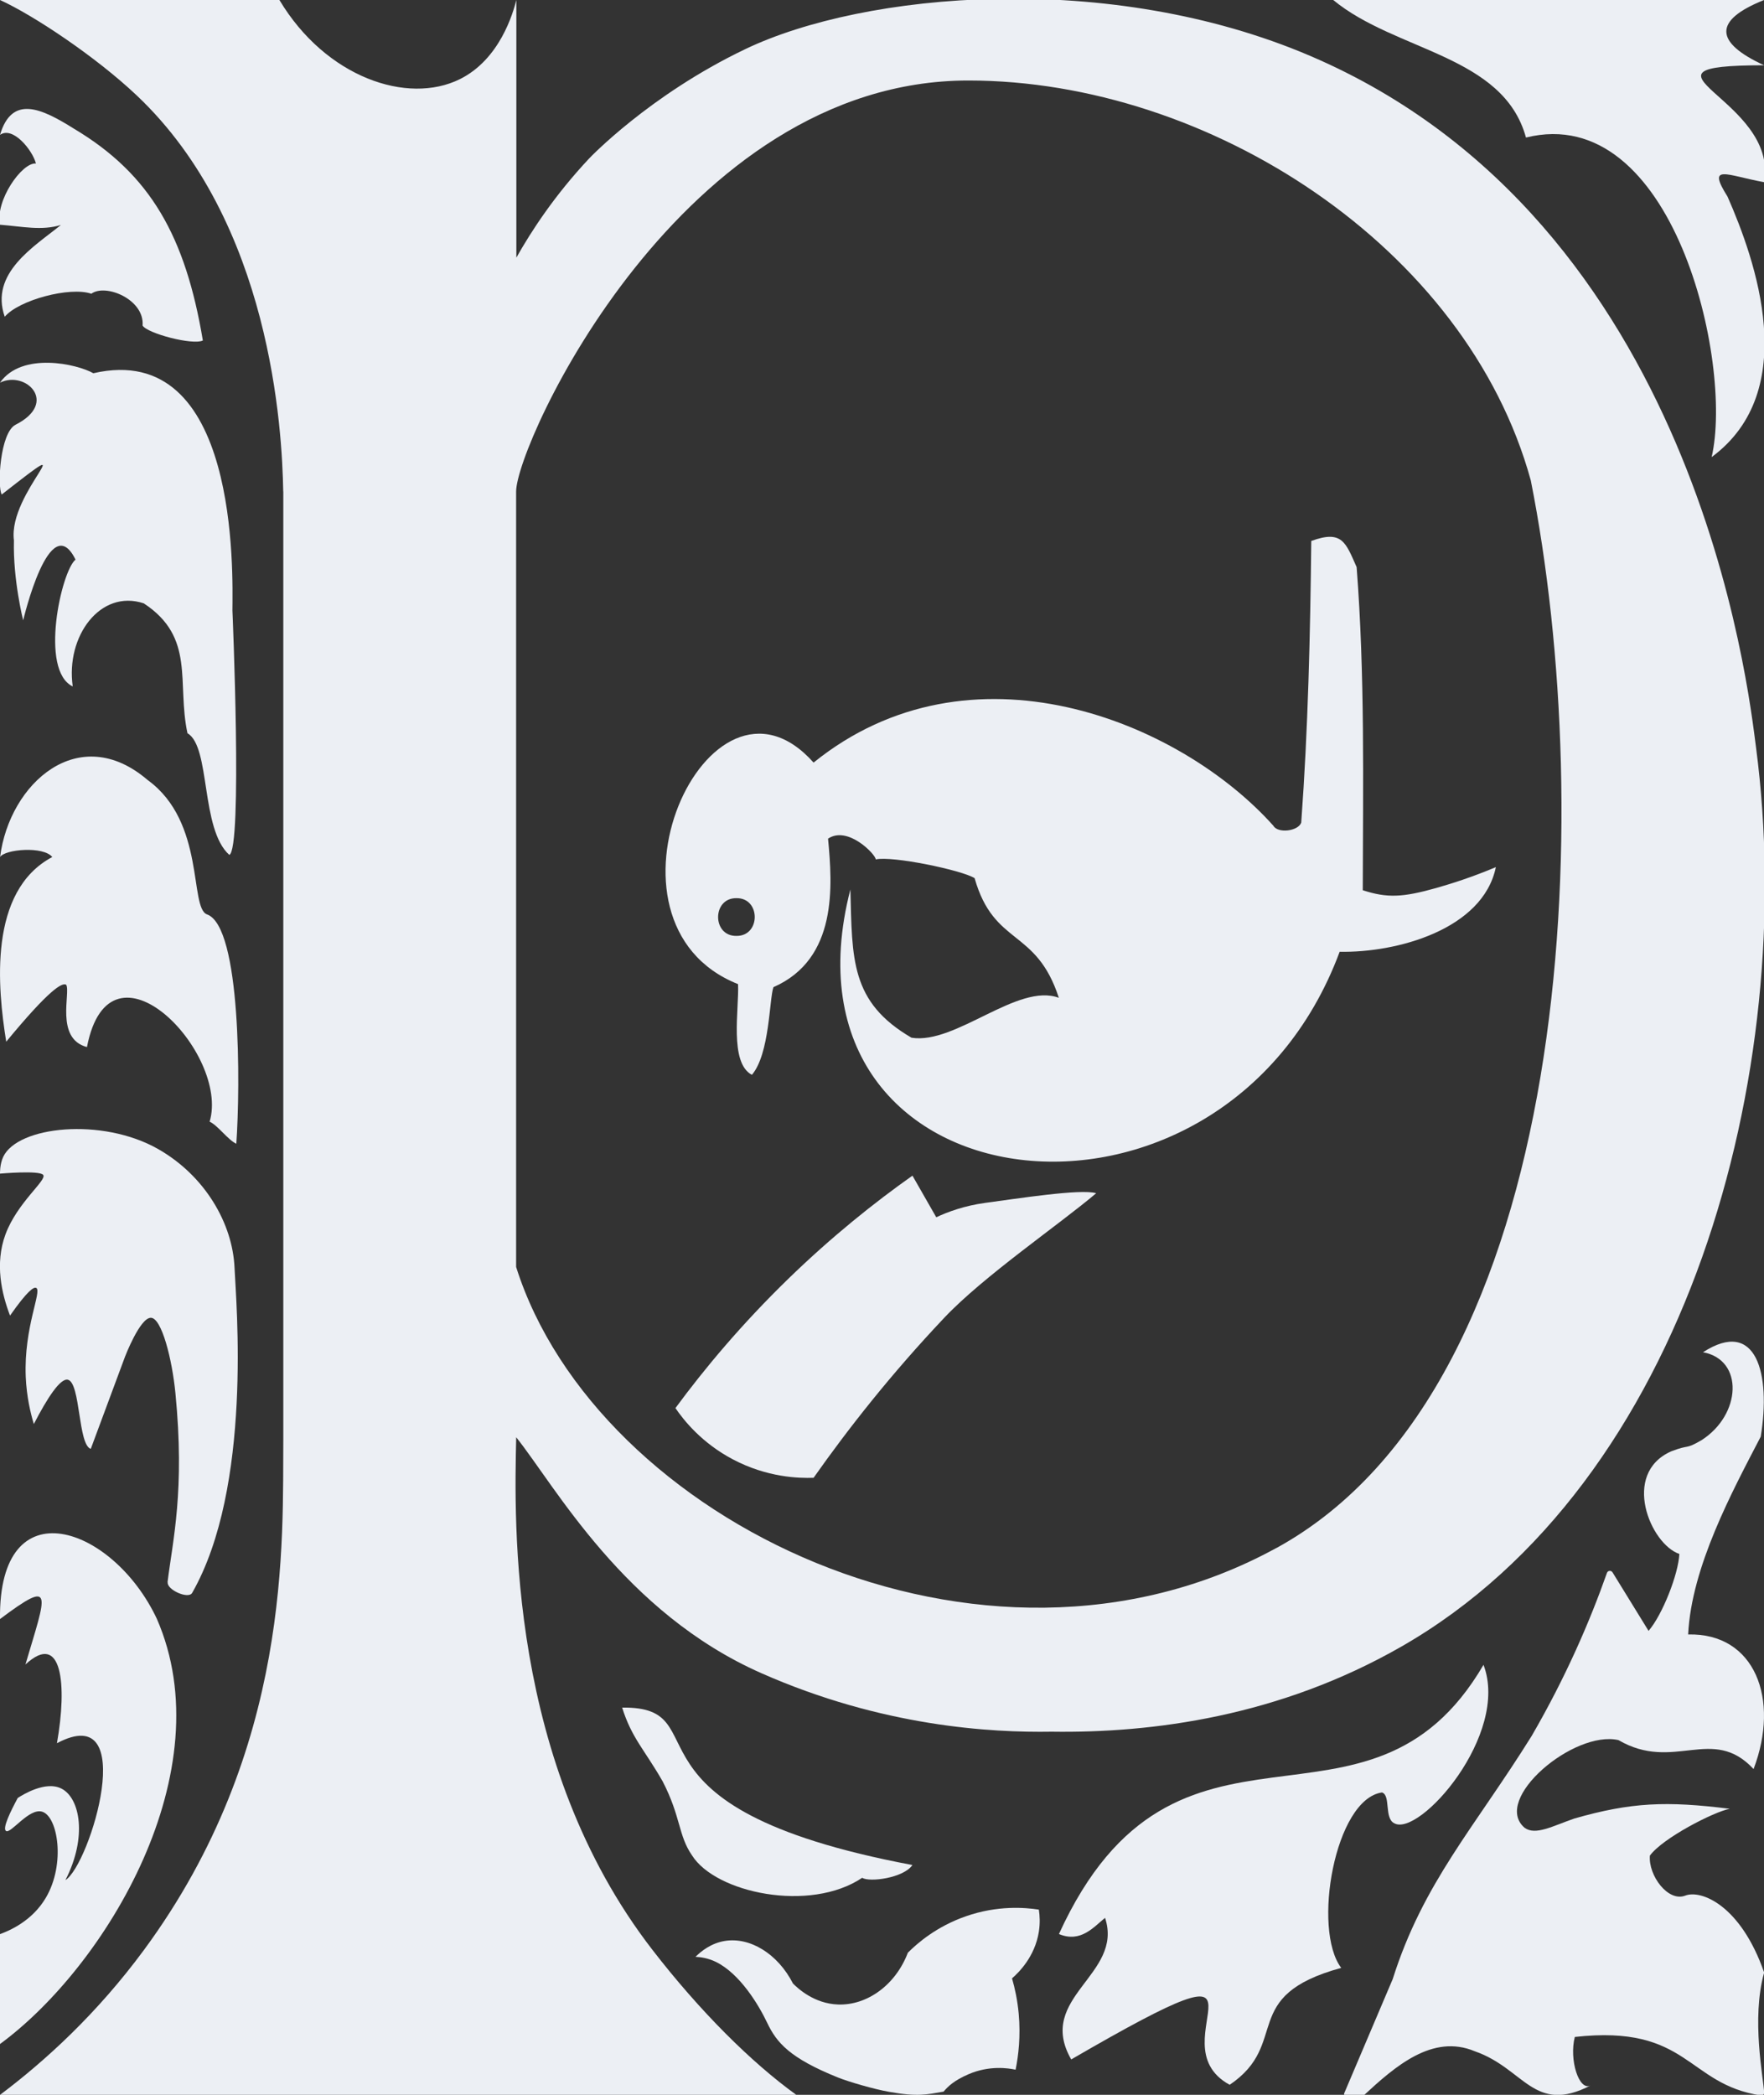 <?xml version="1.0" encoding="UTF-8"?>
<svg xmlns="http://www.w3.org/2000/svg" version="1.1" viewBox="0 0 226.77 269.29">
  <rect x="0" y="0" width="226.77" height="269.29" fill="#333333" stroke="none"/>
  <!-- Generator: Adobe Illustrator 29.5.1, SVG Export Plug-In . SVG Version: 2.1.0 Build 141)  -->
  <defs>
    <style>
      .st0 {
        fill: #eceff4;
      }
    </style>
  </defs>
  <g id="leaves_bottom">
    <path id="leaf1" class="st0" d="M175.31,269.39c-.53.35-2.75.3-2.51-.29,0,0,6.24-14.69,6.24-14.69,3.92-12.4,10.52-19.47,17.86-31.25,4.44-7.65,7.52-14.84,9.68-20.96.11-.32.54-.36.72-.07l4.63,7.52c1.79-2.08,3.83-7.28,3.96-9.89-3.72-1.25-7.51-10.32-1.05-13.19,2.47-.95,1.71-.17,3.89-1.43,5.13-3.27,5.48-10.34.2-11.31,6.88-4.45,8.74,2.79,7.42,10.85-3.67,7.06-8.91,16.74-9.33,25.43,8.59-.21,11.83,8.33,8.41,17.3-5.31-5.7-10.23.44-17.37-3.72-5.75-1.31-16.31,7.62-12.07,11.27,1.4,1.02,3.58-.21,6.4-1.19,7.32-2.09,11.82-2.27,19.98-1.25-2.05.38-8.65,3.78-10.27,6.02-.21,2.56,2.34,6,4.55,5.14,2.01-.78,7.11,1.19,10.14,9.89-1.68,5.95-.08,13.62,0,15.45,0,.21-.19.38-.4.35-9.6-1.45-9.27-9.15-23.94-7.52-.75,2.89.52,7.02,2.04,6.23-7.32,3.78-8.5-2.17-14.9-4.39-5.44-2.28-10.26,1.96-14.28,5.68Z"/>
    <path id="leaf2" class="st0" d="M190.72,214c-14.91,25.56-39.5,1.61-54.59,34.62,2.82,1.18,4.49-.93,5.93-2.08,2.43,7.35-8.95,10.19-4.35,18.2,29.91-17.36,10.33-2.21,20.37,3.26,7.88-5.33,1.09-11.4,14.34-15.03-3.75-4.94-.83-21.69,5.24-22.55,1.15.36.26,3.32,1.58,3.96,3.21,1.81,14.88-11.41,11.47-20.37Z"/>
    <path id="leaf3" class="st0" d="M133.54,245.48c-1.75-.27-5.29-.57-9.38.86-3.76,1.31-6.22,3.45-7.45,4.68-1.57,4.14-5.23,6.79-8.97,6.66-3.08-.11-5.17-2.07-5.8-2.7-1.96-3.84-5.54-6-8.77-5.47-1.75.29-3.02,1.3-3.76,2.04.65.03,1.62.16,2.64.66,3.05,1.51,5.44,5.43,6.59,7.85,1.2,2.52,2.88,4.5,9.05,6.99,1.39.56,4.64,1.51,6.63,1.86,3.66.65,4.81.34,6.98-.03.6-.71,1.39-1.45,3.19-2.23,2.69-1.17,5.14-.79,6.07-.59.37-1.82.66-4.29.4-7.19-.16-1.75-.49-3.28-.86-4.55.83-.72,2.94-2.76,3.45-6,.17-1.09.12-2.06,0-2.84Z"/>
    <path id="leaf4" class="st0" d="M117.3,239.75c-39.58-7.45-24.33-20.4-37.32-20.24,1.22,3.91,2.89,5.43,5.21,9.49,2.35,4.55,1.99,6.93,3.76,9.49,3.02,4.85,15.16,7.42,21.89,2.9.91.6,5.33.04,6.46-1.65Z"/>
  </g>
  <g id="leaves_top">
    <path class="st0" d="M171.37,0h55.41c-6.62,2.64-6.32,5.48,0,8.39-19.17.02,1.97,4.27,0,15.03-4.82-.88-7.41-2.45-4.7,1.85,3.6,8.18,9.53,24.95-2.04,33.49,2.81-12.14-4.95-45.76-23.87-41.08-2.91-10.63-16.76-11.05-24.79-17.69Z"/>
  </g>
  <g id="leaves_right">
    <path id="bot1" class="st0" d="M0,262.76c13.7-10.07,28.72-35.12,20.15-54.69C14.54,196.17-.2,190.92,0,208.13c7.08-5.31,5.98-3.33,3.27,5.84,4.72-4.37,5.38,2.62,4.05,10.12,10.7-5.68,4.27,15.61,1.09,17.6,2.85-5.55,1.87-10.55-.5-11.76-2.06-1.06-5.04.82-5.63,1.2-.96,1.79-1.97,3.88-1.52,4.23.61.46,2.97-3.01,4.68-2.46,2,.64,3,6.7.47,11.03-1.76,3.01-4.69,4.26-5.91,4.7v14.14Z"/>
    <path id="bot2" class="st0" d="M21.56,203.41c-.12.96,2.66,2.2,3.14,1.36,7.78-13.63,5.65-37.31,5.45-41.81-.25-5.66-3.77-11.81-9.84-15.26-7.2-4.09-18.06-2.93-19.9,1.02C-.04,149.68,0,150.87,0,150.87c0,0,5.06-.45,5.55.16.54.66-3.32,3.52-4.85,7.66-1.39,3.77-.48,7.63.59,10.43,2.24-3.2,3.05-3.71,3.36-3.56.79.39-1.6,5.03-1.34,11.42.11,2.58.62,4.69,1.04,6.08,1.7-3.29,3.41-5.97,4.4-5.69,1.61.46,1.28,8.37,2.92,8.88l4.41-11.87s1.91-4.98,3.31-4.98c1.39,0,2.74,5.33,3.16,9.68,1.23,12.53-.33,18.83-1.01,24.3Z"/>
    <path id="bot3" class="st0" d="M30.38,147.03c.52-7.46.62-27.91-3.76-29.48-2.31-.83-.18-11.87-7.63-17.27-8.84-7.59-17.77.39-18.98,9.89.62-1,5.55-1.43,6.71,0C-1.54,114.56-.31,127.01.8,133.91c5.51-6.68,7.19-7.65,7.71-7.32.6.97-1.46,6.93,2.67,8.01,2.96-15.33,18.38.81,15.77,9.59,1.05.48,2.37,2.36,3.43,2.84Z"/>
    <path id="bot4" class="st0" d="M29.47,109.9c1.73-.63.41-31.43.41-31.43.03-4.67.9-34.82-17.88-30.49-2.11-1.2-9.19-2.79-12,1.21,3.31-1.62,7.59,2.58,2,5.41C0,55.62-.37,62.55.22,63.57c11.33-8.86.76-.3,1.57,5.89-.13,5.09,1.19,10.29,1.19,10.29,0,0,3.41-14.56,6.73-7.81-1.82,1.45-4.67,14.24-.36,16.3-.92-6.44,3.54-12.53,9.13-10.68,6.69,4.39,4.22,10.18,5.62,16.7,3,1.73,1.65,12.31,5.38,15.64Z"/>
    <path id="bot5" class="st0" d="M26.08,43.78c-2.24-13.39-6.74-21.38-16.58-27.24-4.16-2.61-7.96-4.39-9.5.8,1.64-1.17,4.18,1.96,4.62,3.68-1.78-.18-5.27,4.77-4.62,7.87,2.92.23,5.34.79,7.83.03-3.39,2.75-9.19,6.18-7.22,11.8,1.8-2.15,8.38-3.91,11.13-2.96,1.84-1.35,6.86.74,6.59,4.09.6,1.01,6.45,2.56,7.75,1.92Z"/>
  </g>
  <g id="oiseau">
    <path class="st0" d="M184.68,114.14c-4.36,1.23-6.34,1.32-9.49.3.03-13.85.28-27.72-.79-41.54-1.41-3.17-1.86-4.81-5.83-3.36-.13,12.07-.41,24.15-1.29,36.2-.37,1.11-3.02,1.44-3.59.4-12.18-13.59-38.99-24.35-59.1-8.11-13.51-15.18-29.59,20.57-9.71,28.48.15,3.21-1.16,10.11,1.78,11.66,2.3-2.69,2.23-9.77,2.77-11.27,8.28-3.63,7.59-13.05,7.02-19.09,2.54-1.72,6.15,2.06,6.13,2.67,2.09-.49,11.1,1.38,12.71,2.41,2.51,8.8,7.9,6.37,10.83,15.38-5.28-1.98-13.26,6.04-18.94,5.13-7.88-4.59-7.62-10.11-7.86-19.06-10.68,41.41,47.82,48.54,62.9,8.01,7.31.15,18.42-2.85,20.08-10.88-2.97,1.25-5.58,2.09-7.62,2.67ZM94.67,120.31c-3.14.05-3.14-4.89,0-4.85,3.14-.05,3.14,4.89,0,4.85Z"/>
    <path id="branche" class="st0" d="M104.59,189.97c4.5-6.39,10.03-13.41,16.8-20.57,5.05-5.35,14.83-12.02,19.53-16.01-1.96-.6-10.13.69-14.26,1.24-2.65.36-4.79,1.14-6.3,1.85-1.02-1.78-2.04-3.57-3.06-5.35-4.89,3.46-10.36,7.82-15.96,13.26-5.99,5.82-10.77,11.54-14.51,16.62,1.05,1.54,3.36,4.47,7.38,6.59,4.41,2.33,8.49,2.44,10.37,2.37Z"/>
  </g>
  <g id="P">
    <path class="st0" d="M36.42,63.18v121.58c-.11,13.23,1.17,40.02-17.93,65.93-6,8.13-12.6,14.18-18.48,18.6h102.35c-5.82-4.2-12.4-10.77-18.46-18.6-18.65-24.09-17.78-55.02-17.54-65.93,5.01,6.27,13.87,22.54,31.52,30.33,15.55,6.87,29.51,7.65,37.32,7.52,12.96.19,29.29-1.96,44.97-10.95,36.82-21.1,51.04-73.83,45.58-115.54-.97-7.4-7.52-67.59-57.26-88.91-25.9-11.1-57.39-8.22-72.69-.89-12.35,5.91-20.05,14.04-20.05,14.04-4.44,4.73-7.43,9.32-9.37,12.76V0c-.43,1.7-2.13,7.62-7.25,10.17-6.74,3.35-17.26-.22-23.21-10.17H0c4.27,1.94,12.28,7.26,17.57,12.26,17.31,16.35,18.7,43.02,18.84,50.92ZM164.07,199c-37.74,20.69-87.4-3.53-97.72-36.13V63.18c0-6.07,21.21-52.84,58.15-52.83,30.86,0,64.04,21.36,72.29,51.41,8.46,42.53,5.76,116.15-32.72,137.25Z"/>
  </g>
</svg>